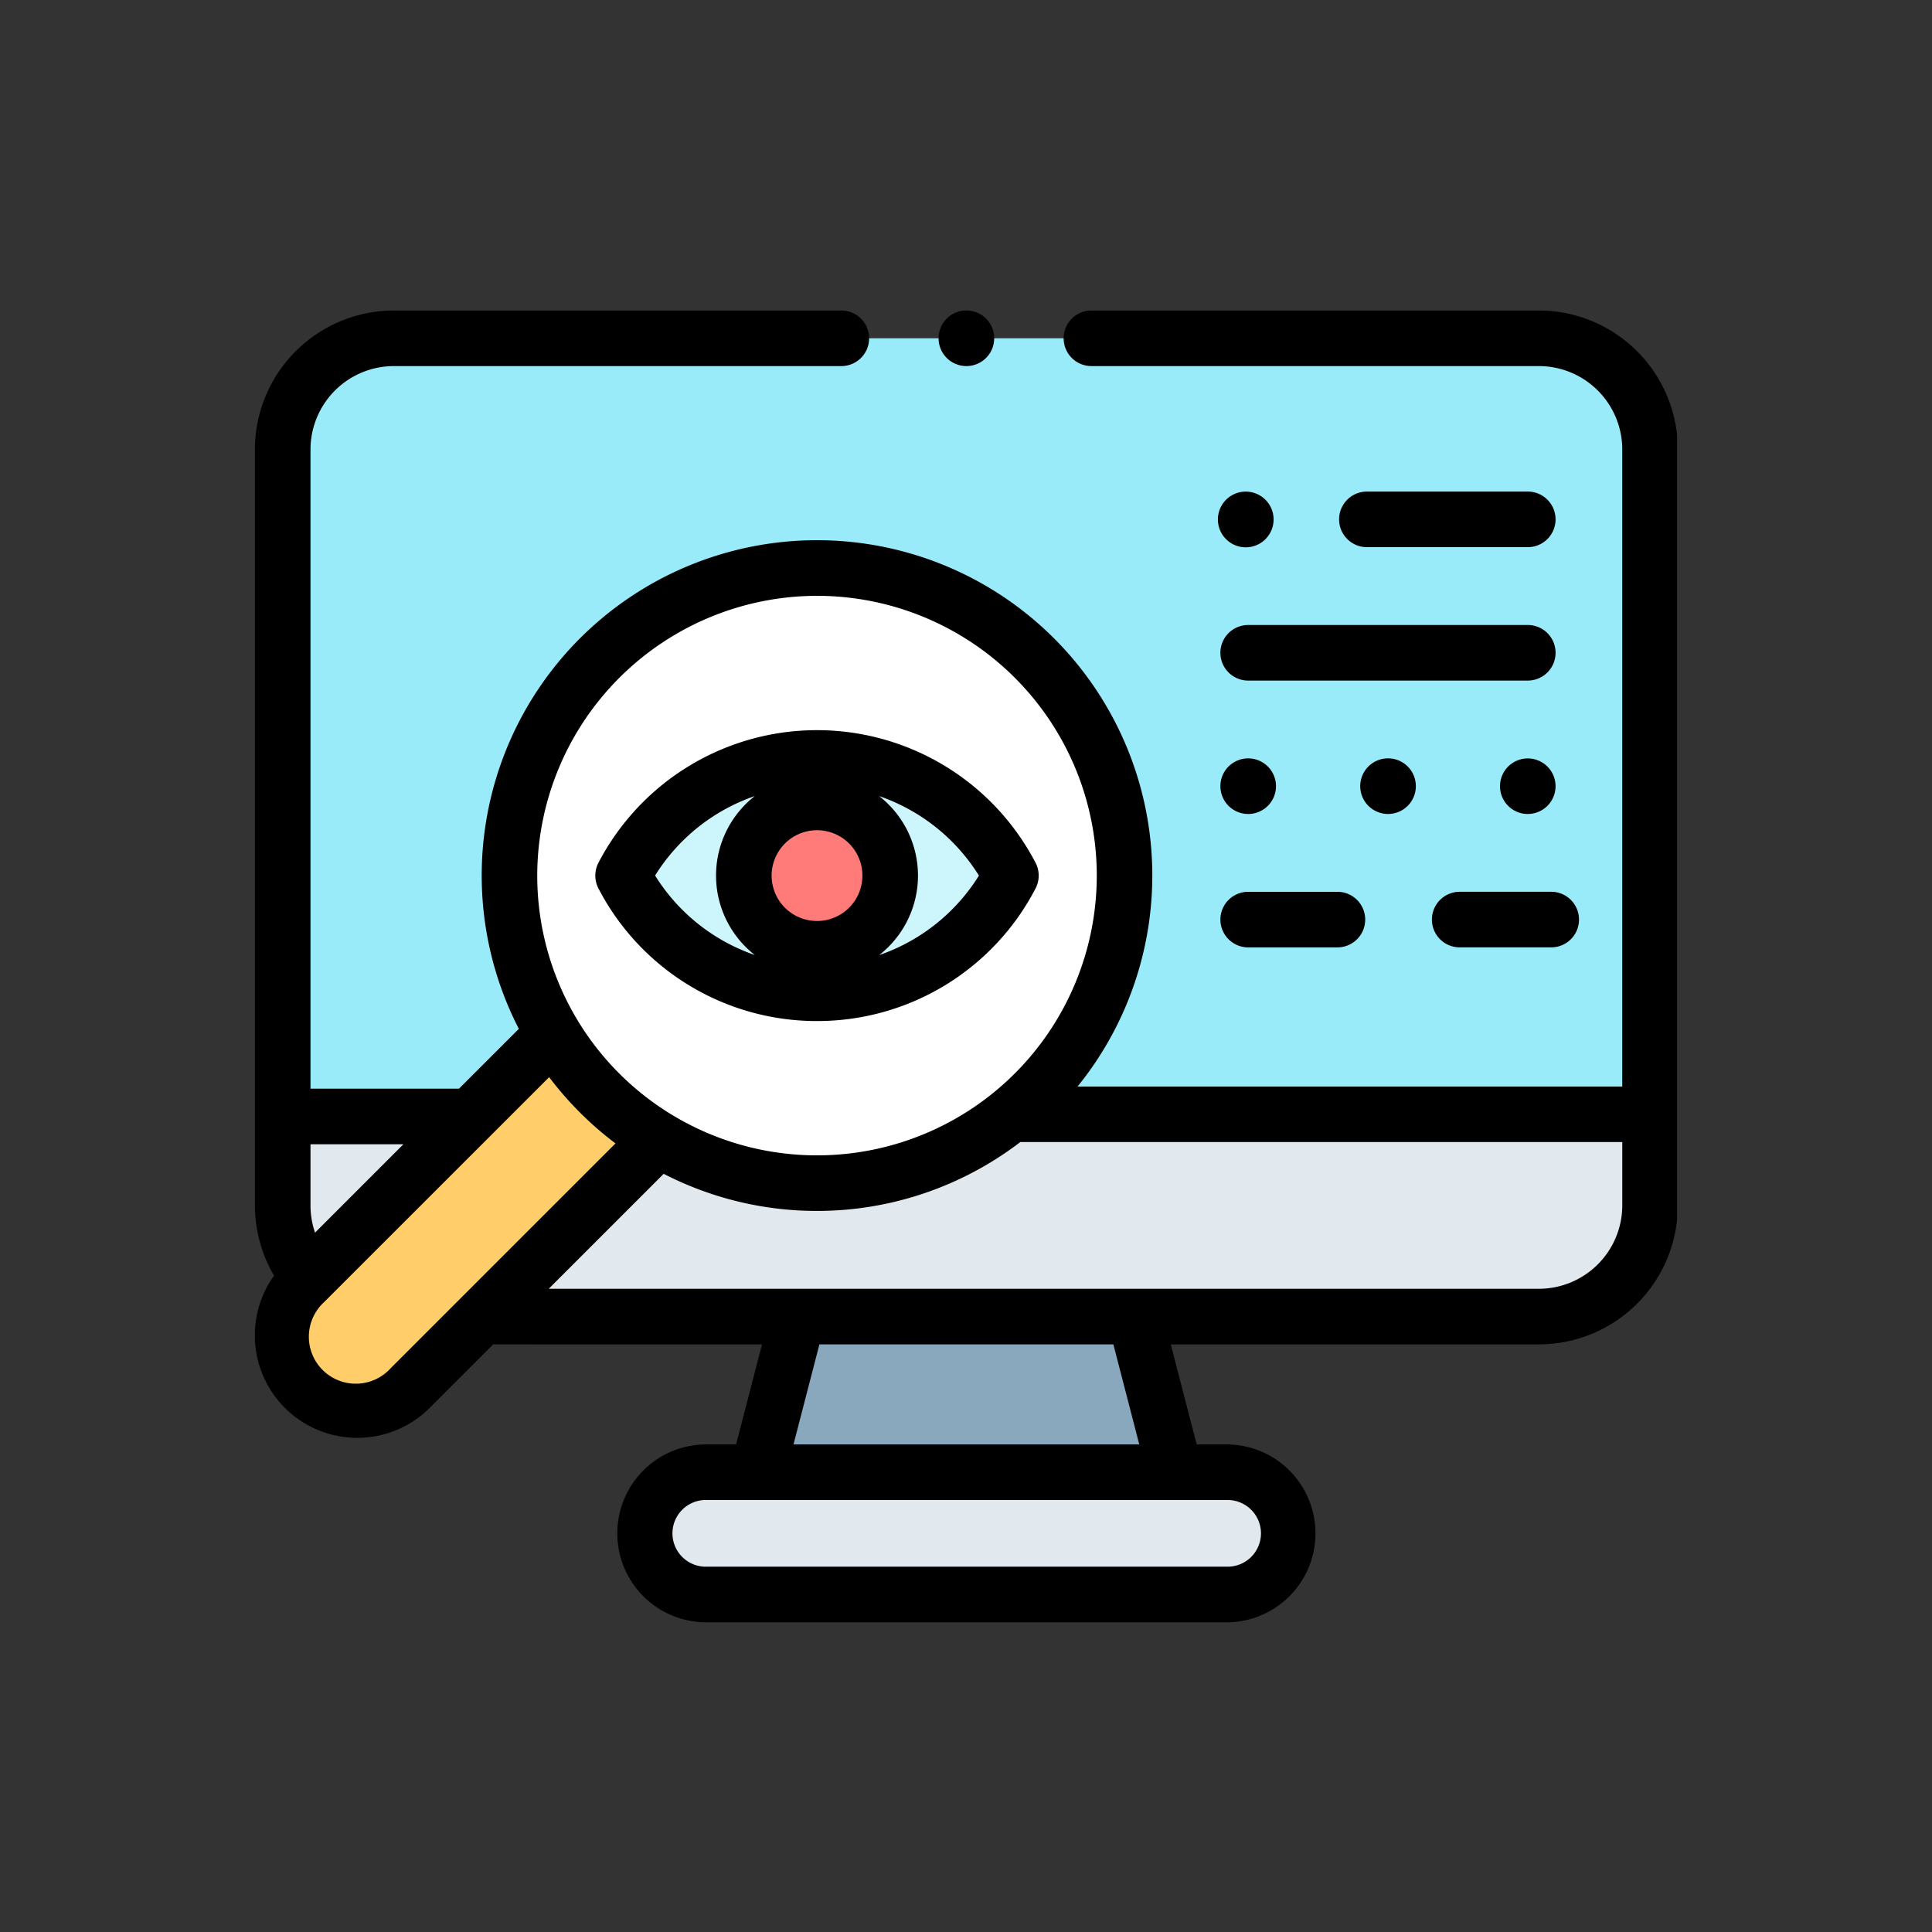 <svg xmlns="http://www.w3.org/2000/svg" xmlns:xlink="http://www.w3.org/1999/xlink" width="144" height="144" viewBox="0 0 144 144"><rect x="0" y="0" width="144" height="144" fill="#333333" stroke="none"/><defs><clipPath id="a"><rect width="106" height="106" transform="translate(1230 648)" fill="#fff"/></clipPath></defs><g transform="translate(-461 -3046)"><rect width="144" height="144" transform="translate(461 3046)" fill="none"/><g transform="translate(-750 2417)" clip-path="url(#a)"><g transform="translate(1230 652.143)"><g transform="translate(2.071 2.071)"><g transform="translate(35.396 72.914)"><path d="M61.151,75.018H30.028l3-11.6H58.148Z" transform="translate(-30.028 -63.418)" fill="#8aa8bd"/></g><g transform="translate(26.929 84.514)"><path d="M66.742,81.829H27.8a4.557,4.557,0,0,1,0-9.114H66.742a4.557,4.557,0,0,1,0,9.114Z" transform="translate(-23.242 -72.715)" fill="#e2e9ee"/></g><path d="M95.289,77.895H9.946A8.286,8.286,0,0,1,1.66,69.609V13.266A8.286,8.286,0,0,1,9.946,4.98H95.289a8.286,8.286,0,0,1,8.286,8.286V69.609A8.286,8.286,0,0,1,95.289,77.895Z" transform="translate(-1.66 -4.98)" fill="#99ebfa"/><g transform="translate(0 58)"><path d="M103.575,51.465v6.629a8.286,8.286,0,0,1-8.286,8.286H9.946A8.286,8.286,0,0,1,1.66,58.093V51.465Z" transform="translate(-1.66 -51.465)" fill="#e2e9ee"/></g><g transform="translate(0 47.423)"><path d="M3.291,73.806a5.567,5.567,0,0,1,0-7.874L26.235,42.988l7.874,7.874L11.164,73.806a5.567,5.567,0,0,1-7.874,0Z" transform="translate(-1.66 -42.988)" fill="#ffcd69"/></g><g transform="translate(16.9 17.124)"><circle cx="22.924" cy="22.924" r="22.924" fill="#fff"/></g><g transform="translate(25.372 31.279)"><ellipse cx="14.452" cy="8.769" rx="14.452" ry="8.769" fill="#ccf5fc"/></g><g transform="translate(34.369 34.593)"><circle cx="5.455" cy="5.455" r="5.455" fill="#ff7b79"/></g></g><path d="M95.7,3.32H62.35a2.071,2.071,0,0,0,0,4.143H95.7a6.221,6.221,0,0,1,6.214,6.214V61.162h-40.6a24.991,24.991,0,1,0-41.643-4.3L15.211,61.32H4.143V13.677a6.221,6.221,0,0,1,6.214-6.214h33.35a2.071,2.071,0,1,0,0-4.143H10.357A10.369,10.369,0,0,0,0,13.677V70.02a10.4,10.4,0,0,0,1.424,5.236A7.638,7.638,0,0,0,13.04,85.1l4.72-4.72H37.795l-1.931,7.457H33.557a6.629,6.629,0,0,0,0,13.257H72.5a6.629,6.629,0,0,0,0-13.257H70.194l-1.931-7.457H95.7A10.369,10.369,0,0,0,106.057,70.02V13.677A10.369,10.369,0,0,0,95.7,3.32ZM41.9,24.587A20.852,20.852,0,1,1,21.043,45.44,20.876,20.876,0,0,1,41.9,24.587ZM11.068,65.463,4.481,72.051a6.2,6.2,0,0,1-.338-2.031V65.463Zm-.957,16.7a3.5,3.5,0,1,1-4.944-4.944L21.93,60.461A25.2,25.2,0,0,0,26.875,65.4Zm64.875,12.3A2.488,2.488,0,0,1,72.5,96.949H33.557a2.486,2.486,0,0,1,0-4.971H72.5A2.488,2.488,0,0,1,74.986,94.463Zm-9.072-6.629H40.143l1.931-7.457h21.91ZM95.7,76.235H21.9l8.568-8.568A24.949,24.949,0,0,0,57.047,65.3h44.868V70.02A6.221,6.221,0,0,1,95.7,76.235Z" transform="translate(0 -3.32)"/><path d="M36.858,50.07a18.322,18.322,0,0,0,16.288-9.882,2.072,2.072,0,0,0,0-1.917,18.365,18.365,0,0,0-32.577,0,2.072,2.072,0,0,0,0,1.917A18.322,18.322,0,0,0,36.858,50.07Zm0-14.224a3.383,3.383,0,1,1-3.383,3.383A3.387,3.387,0,0,1,36.858,35.846Zm12.068,3.383a14.188,14.188,0,0,1-7.435,5.925,7.513,7.513,0,0,0,0-11.849A14.188,14.188,0,0,1,48.926,39.229ZM32.225,33.3a7.513,7.513,0,0,0,0,11.849,14.186,14.186,0,0,1-7.435-5.925A14.189,14.189,0,0,1,32.225,33.3Z" transform="translate(5.037 2.89)"/><path d="M57.673,24.178a2.071,2.071,0,0,0,2.071,2.071H80.584a2.071,2.071,0,1,0,0-4.143H59.745A2.072,2.072,0,0,0,57.673,24.178Z" transform="translate(14.288 1.334)"/><path d="M78.827,18.28a2.071,2.071,0,1,0,0-4.143H66.836a2.071,2.071,0,1,0,0,4.143Z" transform="translate(16.044 -0.641)"/><path d="M59.6,14.138a2.076,2.076,0,1,0,1.465.607A2.086,2.086,0,0,0,59.6,14.138Z" transform="translate(14.253 -0.64)"/><path d="M77.911,33.611a2.07,2.07,0,1,0-1.464.607A2.087,2.087,0,0,0,77.911,33.611Z" transform="translate(18.425 3.308)"/><path d="M68.1,34.218a2.073,2.073,0,1,0-1.465-.607A2.086,2.086,0,0,0,68.1,34.218Z" transform="translate(16.356 3.308)"/><path d="M61.21,33.611a2.072,2.072,0,1,0-1.465.607A2.085,2.085,0,0,0,61.21,33.611Z" transform="translate(14.288 3.308)"/><path d="M59.745,42.187h6.65a2.071,2.071,0,1,0,0-4.143h-6.65a2.071,2.071,0,0,0,0,4.143Z" transform="translate(14.288 5.282)"/><path d="M70.308,40.115a2.072,2.072,0,0,0,2.071,2.071H79.2a2.071,2.071,0,1,0,0-4.143H72.379A2.072,2.072,0,0,0,70.308,40.115Z" transform="translate(17.418 5.282)"/><path d="M42.911,7.463a2.073,2.073,0,1,0-1.465-.607A2.086,2.086,0,0,0,42.911,7.463Z" transform="translate(10.117 -3.32)"/></g></g></g></svg>